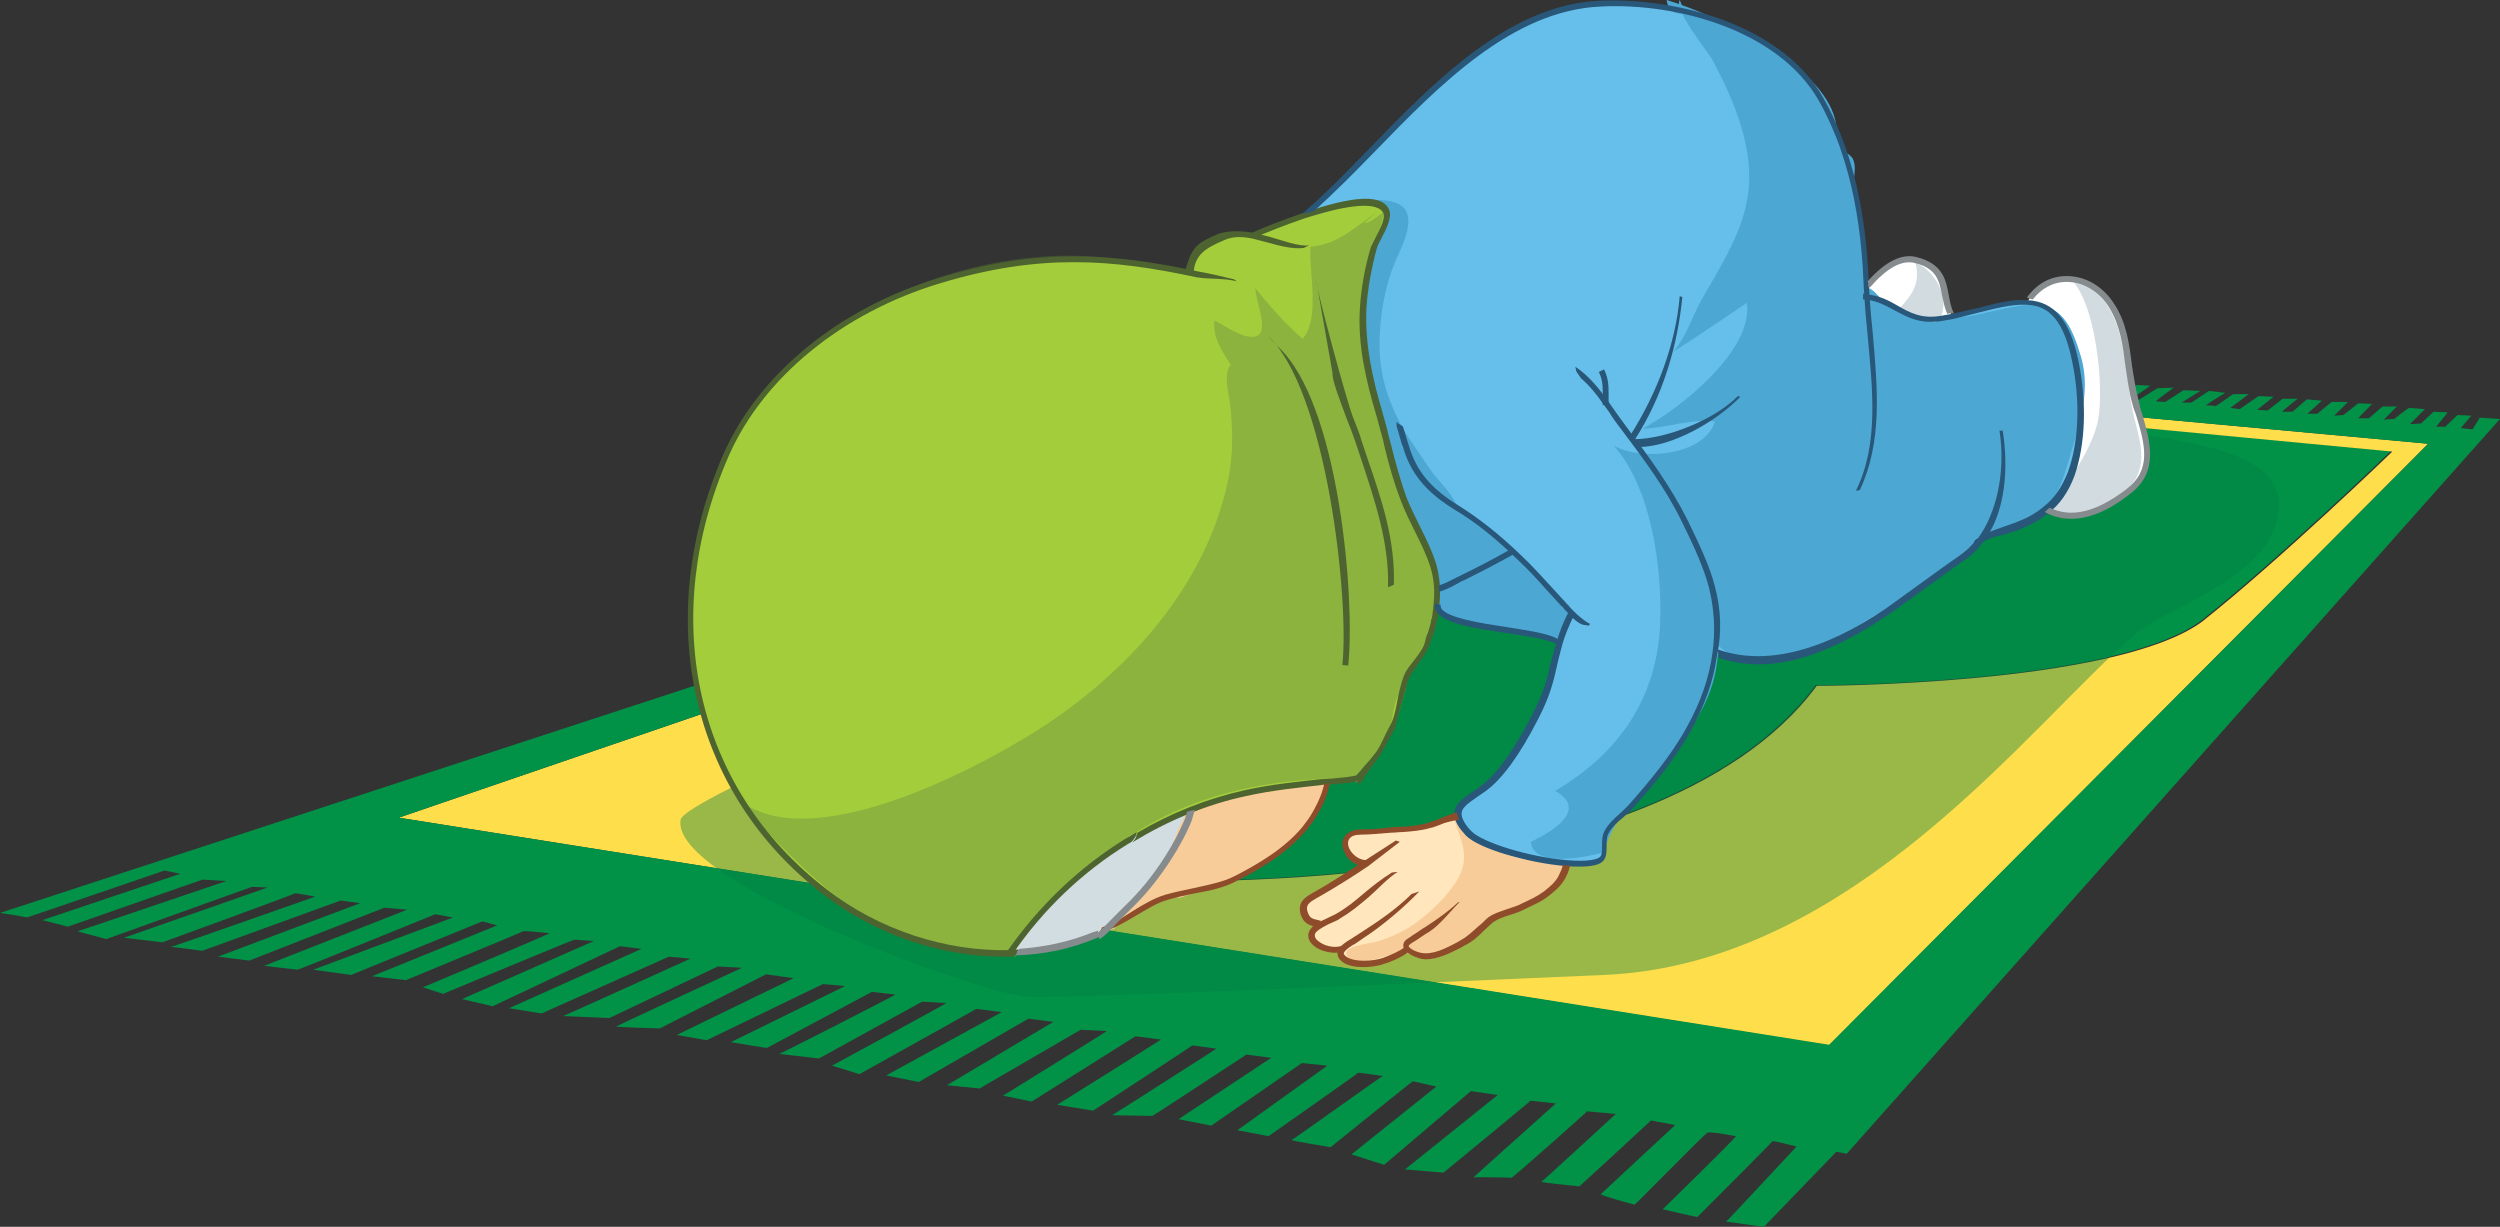 <?xml version="1.0" encoding="utf-8"?>
<!-- Generator: Adobe Illustrator 21.1.0, SVG Export Plug-In . SVG Version: 6.00 Build 0)  -->
<svg version="1.1" id="Layer_1" xmlns="http://www.w3.org/2000/svg" xmlns:xlink="http://www.w3.org/1999/xlink" x="0px" y="0px"
	 viewBox="0 0 383.1 188" style="enable-background:new 0 0 383.1 188;" xml:space="preserve">
<rect x="0" y="0" width="383.1" height="188" fill="#333333" stroke="none"/>
<style type="text/css">
	.st0{fill:#019147;}
	.st1{fill:#FFDE4C;}
	.st2{opacity:0.4;fill:#028142;}
	.st3{opacity:0.5;}
	.st4{fill:#A3CD3A;}
	.st5{fill:#8CB33E;}
	.st6{fill:#D2DDE1;}
	.st7{fill:#868B8D;}
	.st8{fill:none;}
	.st9{fill:#4E6430;}
	.st10{fill:#FFE6BD;}
	.st11{fill:#FFFFFF;}
	.st12{fill:#F7CC98;}
	.st13{fill:#4CA7D3;}
	.st14{fill:#66BFEB;}
	.st15{fill:#285779;}
	.st16{fill:#D2DCE0;}
	.st17{fill:#8E4C2B;}
	.st18{fill:#231F20;}
	.st19{fill:#868C8E;}
</style>
<g>
	<g>
		<g>
			<g id="XMLID_91_">
				<g>
					<path class="st0" d="M366.4,69.1c0,0-17.2,16.6-29.2,26.1c-13.5,9.8-59,9.8-59,9.8c-24.9,33.8-105.7,29.8-105.7,29.8
						c-16.3-6.7-18.1-13.2-11.1-20.6c8.9-8.6,42.7-18.1,42.7-18.1c-21.2-9.2-6.4-14.4-3.7-16c2.8-1.5,58.4-21.2,58.4-21.2
						L366.4,69.1z"/>
					<path class="st1" d="M61.1,125.3l197.8-67.7L372.1,68l-91.8,92.2L61.1,125.3z M200.6,80.2c-2.8,1.5-17.5,6.7,3.7,16
						c0,0-33.8,9.5-42.7,18.1c-7.1,7.4-5.2,13.8,11.1,20.6c0,0,80.8,4,105.7-29.8c0,0,45.5,0,59-9.8c12-9.5,29.2-26.1,29.2-26.1
						L258.9,59C258.9,59,203.3,78.6,200.6,80.2z"/>
					<path class="st0" d="M61.1,125.3l219.2,34.8L372.1,68L258.9,57.6L61.1,125.3z M52.2,138L31,145.7c0,0-4.5-0.6-4.8-0.6
						c0.8-0.2,22.1-7.7,22.1-7.7s-3.1-0.6-3.1-0.5c0,0.1-20.3,7.5-20.3,7.5l-5.9-0.7l22-7.7l-2.4-0.1l-22.3,8c0,0-4.6-1.2-4.4-1.2
						c0.1,0,22.8-7.7,22.8-7.7l-3.7-0.2L10.4,142l-3.9-1l21.1-7.1l-2.4-0.5c0,0-21,7.2-21.1,7.2C4,140.5,0,139.9,0,139.9L265.6,53
						l0.9,0.2l-3.9,2.1l1,0.1l4.3-1.8l1.8,0.1l-4,2l1.2,0.2l4-2l2,0.1c0,0-4.1,2-4,2.1c0.1,0.1,1.3,0.1,1.3,0.1l4.1-2l1.6,0.1
						l-3.1,2.2h1.4l3.5-2.1h1.7l-3.5,2.3c0,0,1.1,0,1.3,0c0.1,0,3.8-2,3.8-2l1.9,0.2l-3.7,2.1l1.4,0.1l3.6-1.9l2.3,0.1
						c0,0-3.9,2.2-3.8,2.2s1.3,0.1,1.3,0.1l3.8-2.2l2.5,0.2l-3.8,2.2h1.5l3.4-2c0,0,1.8,0.1,1.9,0.1c0,0-3,2.1-3,2.1l1.5,0l3-1.9
						c0,0,2.2,0,2.3,0c0.1,0-3.3,2-3.3,2l1.2,0.1l3.6-1.9l2,0.2c0,0-3.5,2-3.3,2s1.5,0,1.5,0l3.2-1.7l2,0.2l-2.9,1.9l1.1,0.1
						l3.3-1.8h2.3l-3.7,2l1.8,0l3.3-1.6l2,0l-2.9,1.9l1.6,0.1l3-1.7l2.1,0.1l-3,1.9l1.4,0l3-1.7l2.2,0.1c0,0-3.2,2-2.9,2
						c0.2,0,1.4,0,1.4,0l3-1.9l2,0.2l-2.9,1.8h1.8l2.3-1.5l2.6,0.1l-3.1,1.8l1.5,0l3.1-1.8l2.1,0.1c0,0-3.1,2.2-3,2.2
						c0.1,0,1.2,0,1.2,0l2.9-1.8l2.5-0.1c0,0-2.9,2.1-2.7,2.1s1.4,0.1,1.4,0.1l2.8-1.8l2.6,0.1l-2.9,1.8l1.5,0l2.7-1.8l2.5,0.3
						c0,0-3.1,1.9-2.9,1.9s1.5,0.1,1.5,0.1l2.6-1.8h2.4l-2.8,2.1l1.4,0.2l2.9-2l2.3,0.1l-2.5,2l1.6,0.1l2.3-1.8l2.3,0
						c0,0-2.5,2-2.4,2s1.6,0,1.6,0l2.2-1.9l2.3,0.2l-2.2,2l1.5,0l2.2-1.8h2.5l-2.1,2.1l1.4-0.1l2.3-1.8l2.1,0.1c0,0-2.2,2.2-2.1,2.2
						c0.1,0,1.6,0,1.6,0l2.1-1.8h2.2l-2,2l1.6-0.1c0,0,2.1-1.7,2.3-1.7c0.1,0,2.4,0.2,2.4,0.2l-2.3,2.3l1.7-0.1l1.9-1.8l2.2,0.1
						l-1.8,2.2l1.4,0l1.9-1.8l2.1,0.1l-1.6,1.9l1.8,0.2L380,64l3.1,0.2L283,176.8l-1.6-0.3L270.3,188c0,0-5.7-0.8-5.8-0.8
						c0.1,0,10.8-11.5,10.8-11.5s-3.8-1-3.7-0.8c0,0.1-11.5,11.6-11.5,11.6c-0.2,0-5.3-1.2-5.3-1.2s11.5-11.2,11.2-11.2
						c-0.3,0-3.9-0.8-4.4-0.5c-0.5,0.3-11,11-11.1,11s-5.2-1.4-5.2-1.6c0.1-0.1,11.4-10.6,11.4-10.6l-3.7-0.7c0,0-10.9,10.1-11,10.1
						c-0.1,0-5.9-0.6-5.8-0.7c0.1,0,11.4-10.4,11.4-10.4s-4.4-0.4-4.4-0.4c0.1,0-11.5,10.3-11.6,10.2c-0.1-0.1-5.8-0.1-5.8-0.1
						l12.6-11.3c0,0-4-0.5-3.9-0.4c0.1,0-13.3,11-13.3,11l-5.9-0.5l14.2-11.4l-4.1-0.6l-13.3,11.3l-5-1.6l13-10.4
						c0,0-3.5-0.8-3.6-0.8c-0.1,0-12.6,10.1-12.6,10.1s-6-1-6-1.1c0.2,0,13.8-9.8,14-9.8c0.1,0-3.9-0.6-3.8-0.5
						c0,0.1-13.7,9.7-13.7,9.7l-4.8-0.9l13.8-9.9l-3.9-0.4l-13.9,9.6l-5-1l14.2-9.4l-3.8-0.5c0,0-14.3,9.4-14.4,9.4
						c-0.1,0-6.2-0.1-6.2-0.1c0.1,0,16-10.2,16-10.2s-3.5-0.5-3.7-0.5c0.1,0-15.2,10-15.2,10l-5.5-0.9c0,0,16-10,15.9-10
						c-0.1,0-3.9-0.5-3.9-0.5l-15.9,10l-4.4-0.9c0,0,16-9.9,15.9-9.9c-0.1,0-4-0.2-4-0.2l-15.5,9l-5-0.5l16.3-9.7l-3.8-0.5
						l-16.8,9.7l-5-1l17.7-9.7c0,0-3.8-0.5-3.9-0.5c-0.1,0.1-17.9,10-17.9,10l-4.2-1.3c0,0,17.7-9.6,17.5-9.6s-3.7-0.2-3.7-0.2
						l-15.8,8.7l-6.1-0.7c0.2,0,18-9.1,17.8-9.1c-0.1,0-3.6-0.4-3.6-0.4l-16.1,8.6l-5.5-0.9l17.5-8.6l-3.4-0.3l-17.8,8.6l-4.6-0.8
						l17.9-8.7l-4.2-0.6l-16.3,8.3c0,0-6.7-0.2-6.7-0.3c0.1-0.1,19.3-9,19.3-9l-3.7-0.2L93.4,156c0,0-7.1-0.3-7.1-0.3
						c0.1,0,19.5-8.8,19.5-8.8l-3.3-0.3l-19.5,8.7l-5-0.8l20.3-9.1L95,145l-19.5,9.2l-4.7-1.1l20.2-8.9c0,0-2.9-0.2-3-0.2
						c-0.2,0-20.1,8.3-20.1,8.3l-3.1-1c0,0,19.5-8.2,19.4-8.3c-0.1,0-3.9-0.4-4-0.3s-18,7.5-18,7.5l-5.2-0.6l19.2-7.8l-2.3-0.6
						l-20.1,8.2l-5.8-0.8l21.4-8l-2.7-0.5c0,0-20.9,8.5-21.1,8.5c-0.2,0-5.1-0.6-5.1-0.6l21.9-8.6l-3.5-0.3l-20.7,8.1l-4.8-0.6
						l21.8-8.2L52.2,138z"/>
				</g>
				<g>
				</g>
			</g>
		</g>
		<path class="st2" d="M257.7,65.4c-7.5-0.3-16.7,2.7-24,4.4c-4,0.9-128.5,50.7-129.4,55.8c-1.8,9.6,47.3,27.2,53.7,27.2
			c9.7,0.1,78.4-3,87.8-3.4c38.5-1.6,65.8-39.1,81.4-52.2c5.5-4.6,22.5-9.2,22-20.3c-0.4-8.7-17.6-9.3-24.3-11
			c-11.1-2.9-22.5-3.3-34-2.8c-6.7,0.3-13.4,1.5-19.9,1.8c-5.1,0.2-10.3-0.6-15.1,0.9"/>
	</g>
	<g>
		<g class="st3">
			<g>
				<g id="XMLID_90_">
					<g>
						<path class="st4" d="M213.6,69.6c-0.3-0.5-0.2-1.1,0.1-1.4c-2.9-2.8-5.7-5.8-8.3-8.9c-0.5-0.6-1.1-1.2-1.6-1.8
							c-0.2,0.2-0.5,0.3-0.7,0.3c4,5.5,8,11,12.8,15.8C215.2,72.2,214.5,70.9,213.6,69.6z"/>
					</g>
				</g>
				<path class="st5" d="M213.6,69.6c-0.3-0.5-0.2-1.1,0.1-1.4c-2.9-2.8-5.7-5.8-8.3-8.9c-0.5-0.6-1.1-1.2-1.6-1.8
					c-0.2,0.2-0.5,0.3-0.7,0.3c4,5.5,8,11,12.8,15.8C215.2,72.2,214.5,70.9,213.6,69.6z"/>
				<path class="st6" d="M143.1,128.6c7.3-5.4,18.6-7.4,27.3-4.5c4.6,1.5,11,5.6,9.8,10.5c5.6-2.7,15.8-12.1,17.3-18.4
					c-5.3-0.9-17.2,0.7-24.1,1.8c-3.8,0.6-8.2,1.9-12.2,2.7c-3.3,0.7-7.6,3.3-10.3,3"/>
				<g>
					<g>
						<path class="st7" d="M196.4,116.4c-7,16.8-25.4,22.9-37,26.9c0.4,0.3,0.7,0.6,1,1c12.1-3.4,30.2-11,37.3-27.8L196.4,116.4z"/>
					</g>
					<g>
						<line class="st8" x1="136.2" y1="135.5" x2="136.3" y2="135.7"/>
					</g>
					<g>
						<path class="st9" d="M189,46.5c-2.3-1.1-4.8-2.3-7.6-3.7c-14.3-7-37.6-3.6-54.2,8c-14.3,10-21.3,24.2-19.7,40
							c3.3,32.3,20.5,42.3,27.7,45.1c0.3-0.3,0.6-0.5,1-0.7c-0.2-0.1-0.4-0.1-0.6-0.2c-7.1-2.7-23.9-12.5-27.1-44.2
							c-1.6-15.4,5.3-29.2,19.2-39c16.2-11.3,39.1-14.7,53.1-7.9c3.9,1.9,7.3,3.5,10.2,4.9C190.5,47.9,189.7,47.2,189,46.5z"/>
					</g>
					<g>
						<path class="st9" d="M208.9,75.4c-3.8-12-22-24.2-22.2-24.4l0.6-0.9c0.7,0.5,18.3,12.6,22.2,24.9L208.9,75.4z"/>
					</g>
				</g>
			</g>
		</g>
		<g id="XMLID_89_">
			<g>
				<path class="st10" d="M228.1,141.1c-1.4,1.2-2.4,2.5-4.1,3.4c-1.9,0.9-4.3,2.4-6.5,1.9c-0.5-0.1-1.5-0.5-1.9-0.9
					c-0.9,0.8-2.8,1.5-3.6,1.7c-1.6,0.5-4.6,0.8-6-0.3c-0.6-0.4-0.6-0.9-0.5-1.2c-1.8,0.4-4.7-0.7-4.5-2.4c0.1-0.6,0.6-1.1,1.4-1.5
					l-0.3-0.2c-1.1-0.3-1.9-0.3-2.3-1.6c-0.5-1.6,0.6-2.1,1.8-2.8c2.6-1.5,5.2-3.1,7.7-4.8c-2.2,0-3.8-2.6-2.8-4
					c0.4-0.5,1.1-0.8,2.2-0.8c2.1,0,4.2-0.3,6.4-0.4c1.3-0.1,2.6-0.2,4-0.6c1.2-0.3,2.4-1,3.6-1.3l1-0.4c0.1,0.7,0.6,1.6,1.6,2.7
					c1.9,2,9.4,4.1,14.8,4.6c0.1,0.7-0.5,1.9-0.8,2.4c-0.6,1.1-1.4,1.7-2.4,2.5c-1.2,0.9-2.5,1.5-3.9,2.1
					C231.4,139.8,229.3,140,228.1,141.1z"/>
				<path class="st11" d="M297.5,48.6c-5.5,0.9-6.9-2.8-11.5-3.3c0-0.4,0-0.8-0.1-1.2c0-0.1,0-0.2,0-0.3l0.3,0
					c1.8-2.1,4.6-4.6,7.4-3.9c5.5,1.4,3.7,5.7,5.5,8.4l0,0.1C298.6,48.5,298.1,48.6,297.5,48.6z"/>
				<path class="st11" d="M327.3,61.8c1.5,5.1,3.6,10-1.2,13.6c-3.8,2.9-8.3,5-12.5,2.7c1.6-1.2,3-3,3.9-5.6
					c1.9-5.4,1.8-11.8,0.6-17.4c-1.4-6.7-4-8.8-7.4-8.9c3.3-5.2,9.9-4.3,13,0.6C326.4,51.4,325.8,56.8,327.3,61.8z"/>
				<path class="st6" d="M172.6,140.9c-0.1,0.1-4.8,2.3-4.9,2.4l0,0.1c-4.3,1.8-8.7,2.6-13.1,2.7c4.9-7.1,14.2-16.1,27.4-22.3
					C182.7,126.3,176.2,137,172.6,140.9z"/>
				<path class="st12" d="M202.5,119.8c-4,0.4-7.8,0.8-11.7,1.7c-3,0.7-6,1.6-8.9,2.8c-0.4,0.9-0.8,1.8-1.3,2.6
					c-1.9,5.9-6.6,12.1-11.6,15.9c0.6-0.1,1.2-0.3,1.8-0.5c0-0.4,0.1-0.8,0.6-1.1c1.8-0.9,3.5-1.9,5.4-2.8c0,0,0,0,0,0
					c1.2-0.8,2.2-1,3.6-0.9c0.1,0,0.2,0.1,0.3,0.1c3.6-1.2,7.3-2.2,10.7-4.1c2.7-1.4,5.2-3.1,7.4-5c2-2.7,3.8-5.6,5.1-8.8
					C203.5,119.7,202.9,119.7,202.5,119.8z"/>
				<path class="st13" d="M215.5,68.4c1.2,4.5,4.2,7.2,7.7,9.3c3.5,2.2,6.7,4.8,9.7,7.7c2.3,2.3,4.5,4.7,6.7,7.1
					c0.3,0.3,0.7,0.9,1.3,1.4c-0.9,1.8-1.4,3.2-1.8,4.5l-0.2,0c-2.6-2.2-19.4-2.1-18.5-5.9h-0.1c0.2-1.9,0.1-3.8-0.5-5.7
					c-1.1-3.5-3.2-6.6-4.5-10.1c-1.3-3.4-2.1-7-3.1-10.6l2.5-0.6C214.8,66.5,215.3,67.8,215.5,68.4z"/>
				<path class="st14" d="M199.6,33.3c13-11,26.8-31.8,45.5-32.7c11.7-0.6,27.6,3.6,33.8,14.6c5,8.8,6.5,18.8,7,28.6
					c0,0.1,0,0.2,0,0.3c0,0.4,0,0.8,0.1,1.2c4.6,0.5,6.1,4.2,11.5,3.3c0.6-0.1,1.1-0.2,1.7-0.3c4.4-0.9,8.3-2.3,11.4-2.1
					c3.4,0.2,6,2.2,7.4,8.9c1.2,5.5,1.3,12-0.6,17.4c-0.9,2.6-2.3,4.4-3.9,5.6c-3.6,2.9-8.2,3.2-10.1,4.7c0,0-0.1,0.1-0.1,0.1
					c-0.8,1-1.7,1.9-2.8,2.7c-3.7,2.5-7.2,5.3-11,7.9c-7.4,5.1-17,10-25.9,6.8l-0.7-0.1c-0.6,3.9-1.9,7.7-4,11.3
					c-2.4,4.3-5.6,8.2-8.8,11.9c-1.2,1.3-2.9,2.3-3.7,4c-0.6,1.2-0.1,3.3-0.8,4.1c-0.6,0.8-2.9,0.9-5.6,0.6
					c-5.4-0.5-12.9-2.6-14.8-4.6c-1-1.1-1.5-2-1.6-2.7c-0.3-1.9,2-2.8,3.9-4.2c3.2-2.4,6.1-7.5,8-11.1c2.5-5,2.5-7.4,3.7-11.1
					c0.4-1.3,0.9-2.7,1.8-4.5c-0.5-0.6-1-1.1-1.3-1.4c-2.2-2.4-4.4-4.8-6.7-7.1c-3-2.9-6.1-5.5-9.7-7.7c-3.5-2.2-6.4-4.9-7.7-9.3
					c-0.2-0.6-0.6-2-0.9-2.9l-2.5,0.6c-0.3-1-0.5-1.9-0.8-2.9c-1.5-5.2-2.8-10.6-2.4-16.1c0.2-3,0.8-6.3,1.6-9.2
					c0.4-1.3,2.4-4.1,1.9-5.5C211.4,29.9,205.2,31.3,199.6,33.3L199.6,33.3z"/>
				<path class="st4" d="M219.7,86.9c-1.1-3.5-3.2-6.6-4.5-10.1c-1.3-3.4-2.1-7-3.1-10.6c-0.3-1-0.5-1.9-0.8-2.9
					c-1.5-5.2-2.8-10.6-2.4-16.1c0.2-3,0.8-6.3,1.6-9.2c0.4-1.3,2.4-4.1,1.9-5.5c-1.1-2.6-7.2-1.2-12.8,0.7c-2.9,1-5.7,2.1-7.5,2.9
					c-1.6-0.3-3.3-0.4-4.8,0.2c-3,1.3-4.5,2.2-4.6,5.5c-13.6-2.9-23.9-3.3-38.7,1.1c-13.5,4.1-26.8,13.3-32.7,26.7
					c-10.4,23.8-6,50.9,15.2,67.1c7.3,5.6,17.6,9.7,28.2,9.4c4.9-7.1,11.1-12.9,18-17.2c5.7-3.6,11.8-6.1,18.1-7.5
					c3.9-0.9,7.7-1.3,11.7-1.7c1.3-0.1,3.6-0.2,5.1-0.5c0.1,0.2,0.1,0.4,0.1,0.7c0.2-0.1,0.3-0.2,0.5-0.2c0-0.3,0.1-0.5,0.3-0.7
					c1.4-1.8,2.6-3.7,4.1-5.5c0.4-0.8,0.8-1.6,1.1-2.4c0-0.1,0-0.1,0-0.2c0.8-1.7,1.1-3.5,1.7-5.3c-0.2-0.3-0.3-0.6-0.2-1
					c0.5-1.7,1.5-2.9,2.7-4.2l1.8-4.6c0,0,0,0,0,0l0,0c0.2-1.1,0.3-2.2,0.4-3.3C220.4,90.7,220.3,88.8,219.7,86.9z"/>
				<path class="st13" d="M201.3,32.3c3-0.6,14.1-4,14.5,1.2c0.2,2.5-1.7,5.6-2.5,7.9c-1,2.8-1.6,5.9-1.8,8.9
					c-0.4,4.9,0.4,8.8,2.2,12.8c1.6,3.5,2.9,5,5.3,8.6c1.3,2,3.5,3.7,4.3,6c-2,1.2-7.8-7.1-9.3-8.7c-2.7-3-4.3-6.2-5.2-10.1
					c-1.2-4.8-0.9-9.7-0.2-14.6c0.4-2.5,4.4-9.7,3.3-11.9c-1.6-3.4-9.9,1.1-12.2,0.8c0.4-1.2,1.6-1.1,2.8-1.4"/>
			</g>
		</g>
		<g>
			<g>
				<path class="st15" d="M250.5,67.4l-0.8-0.5c4.3-6.7,7.1-14.3,7.7-21.5l0.4,0.1C257.1,52.8,254.9,60.6,250.5,67.4z"/>
			</g>
		</g>
		<path class="st13" d="M257.4,0c-0.9,1.6,4.2,7.7,5.2,9.5c3.2,6.1,6.4,13.7,5.2,20.7c-0.9,5.8-4.4,11-7.2,16
			c-1.3,2.4-2.3,5.6-4.2,7.7c3.4-2.1,7.7-5.1,11.3-7.5c1,7.4-10.4,16.3-16,19.3c3.7-0.1,7.5-1.6,11.1-1.1
			c-1.6,5.2-11.2,6.1-15.5,3.7c5.8,6.5,7.4,18.8,7.1,27.1c-0.4,11.6-6.4,20.1-16.1,25.8c5.1,2.8-0.3,6.2-3.7,7.8
			c0.3,4.1,8.8,2.3,11.2,1.6c1.4-5.8,6.5-10,10.2-14.7c4.1-5.3,7.3-10.2,7.3-17c3.4,3.4,8.5,1.8,12.6,0.9c4.9-1,8.4-3.8,12.7-6.3
			c4.3-2.4,9-4.8,12.2-8.6c4.1-4.8,7.4-3.1,10.9-5.4c4-2.6,4.8-7.5,6.1-11.6c1.3-4.2,2.4-8.7,1.1-13.2c-1.4-4.7-3-8.7-8.9-7.9
			c-4.9,0.6-8.4,2.4-13.6,1.8c-1.9-0.2-3.9-0.5-5.7-1c-2.4-0.7-2.5-2.6-4.4-3.5c-0.2-4.3-0.8-9.1-2.1-13.5c-0.7-2.2,0.5-4.3-0.2-6.1
			c-0.4-1-1.6-1.1-2.1-2c-0.7-1.3-0.3-2.4-0.6-3.8c-1.5-7.4-12.8-13.2-19.1-16.1c-2.2-1-4.5-1.9-6.8-2.6c0.1,1.4,1.4,2.6,2.8,1.9"/>
		<path class="st5" d="M210.9,32.6c-3.3,2.2-5.9,4.9-10.1,5.2c-0.2,3.8,1.5,11.3-1.2,14.1c-2.5-2.1-5.2-5.2-7.2-7.7
			c-0.1,1.6,1.9,5.9,0.5,7.1c-1.6,1.3-5.5-1.6-6.8-2.2c-0.3,2.7,1.2,4.7,2.5,6.8c-1.3,1.5-0.1,5.1,0,6.9c0.4,4.3,0.3,8.3-0.8,12.5
			c-3.9,15.7-15.9,28.5-29.3,36.9c-9.4,5.9-34.2,18.9-45.1,10.5c3,3.9,14.4,15.9,21.3,18.9c2.2,0.9,11,3.6,13.3,4
			c2,0.4,6.2,0.1,7.6,1c-0.4-3.9,5.5-8.4,8.1-11c3.8-4,8.5-7.1,13.4-9.8c9.3-5,19.6-6.5,30-6.6c0.9,0,0.6-0.4,1.4-0.1
			c0.5-2.4,2.7-3.8,3.9-6c1.2-2.2,0.8-4.4,1.9-6.6c1.1-2.2,2.6-4.7,3.5-6.9c0.8-1.8,1.9-3.8,2.4-5.7c1-4.1-0.8-9-2.7-12.4
			c-2.6-4.6-3.7-10.3-5.4-15.4c-1.1-3.1-1.4-5.5-2.3-8.8c-0.8-2.9-1.2-5.3-1.1-8.4c0.2-6,2.3-11.1,3.4-16.4
			c-1.1,0.6-1.9,1.6-3.1,1.7"/>
		<path class="st12" d="M228.2,129.2C228.2,129.1,228.2,129.1,228.2,129.2c-0.9-0.2-1.7-0.6-2.1-1.3c-0.8-0.2-1.7-0.6-2.4-1.6
			c-0.2-0.2-0.2-0.4-0.3-0.5l-0.6-0.3c1.2,3.6,2.6,6,0.4,9.5c-1.5,2.4-3.6,4.4-5.8,6.1c-1.8,1.4-3.9,2.4-6.1,3.1
			c-1.1,0.4-5.7,0.7-4.9,2.2c1.1,2.1,5.3,0.2,6.7-0.1c1.5-0.3,1.4-0.4,2.8-0.2c1.1,0.1,2,1,3.5,0.8c4.5-0.6,8.2-6,12.1-7.5
			c4.4-1.7,6.9-2.3,8-7.2C235.1,131.8,231.4,132.2,228.2,129.2z"/>
		<path class="st16" d="M326.7,62.4c-1.3-6.7-0.9-17.4-8.9-19.1l-0.6-0.6c3.9,3.3,5.3,16.6,4.3,21.7c-1,5.1-5.7,10.7-7.4,13.8
			c0,0,1,0.3,1.1,0.3c0.5,0.2,1,0.4,1.5,0.6c0.2,0.1,0.3,0.1,0.4,0.2c3.4-0.5,7.7-2.8,9.4-4.8C329.6,70.8,327.5,66.6,326.7,62.4z"/>
		<path class="st16" d="M293.5,40.2c0.8,3-0.3,4.8-2.3,6.9c2.8,1.1,6.2,4.6,6.6-0.2C298,44.2,295.9,41.2,293.5,40.2"/>
		<g>
			<g>
				<path class="st7" d="M167.9,143.8c0.1,0,0.3-0.1,0.4-0.2l0.2-0.1l-0.3-0.9l-0.2,0.1c-0.1,0-0.2,0.1-0.4,0.1
					c-3.6,1.5-7.4,2.3-11.4,2.6c-0.2,0.3-0.4,0.6-0.6,1C159.9,146.3,164.1,145.4,167.9,143.8z"/>
				<path class="st9" d="M144.1,43.4c15.2-4.6,26.3-3.7,39.3-0.9c1.7,0.3,4.1,0.1,6.1,0.6l-0.4-0.3c-2-0.5-3.8-0.9-5.5-1.2
					c-13.1-2.8-24.4-3.7-39.7,1c-15.3,4.6-27.6,14.7-33,26.9c-11.1,25.4-5.1,52,15.3,67.6c7.9,6.1,17.9,9.5,27.5,9.5
					c0.3,0,0.7,0,1,0c0.3,0,0.6,0,0.8-0.1c0.2-0.3,0.4-0.6,0.6-1c-0.5,0-1,0.1-1.5,0.1c-9.7,0.2-19.9-3.1-27.9-9.3
					c-20.1-15.4-26-41.5-15-66.5C117,57.8,129.1,47.9,144.1,43.4z"/>
			</g>
			<g>
				<path class="st9" d="M172.5,128.5c-7.1,4.4-13.2,10.2-18.1,17.2c-0.1,0.1-0.1,0.1-0.2,0.2l0.8,0.4l-0.3-0.3l0.4,0.3
					c4.8-7,10.8-12.7,17.8-17c0.2-0.1,0.4-0.2,0.5-0.3c0.4-0.4,0.7-0.9,0.8-1.5C173.7,127.8,173.1,128.2,172.5,128.5z"/>
				<path class="st9" d="M208.5,118.6c-0.2,0.1-0.6,0.2-1,0.3c-1,0.2-2.3,0.3-3.4,0.4c-0.6,0-1.2,0.1-1.7,0.1
					c-3.6,0.4-7.7,0.8-11.7,1.7c-5.8,1.3-11.3,3.5-16.4,6.5c-0.1,0.6-0.4,1.1-0.8,1.5c5.4-3.3,11.3-5.8,17.4-7.1
					c4-0.9,8.1-1.3,11.6-1.7c0.4-0.1,1-0.1,1.6-0.1c1.2-0.1,2.5-0.2,3.6-0.4c0.5-0.1,0.9-0.2,1.3-0.4L208.5,118.6z"/>
			</g>
			<g>
				<path class="st17" d="M203,120.1c-0.1,0-0.1,0-0.1,0c0,0,0,0,0,0.1c-0.3,1.5-1.2,3.5-2.4,5.3c-0.3,0.4-0.6,0.8-0.9,1.2
					c-2.8,3.4-7,5.8-10.3,7.5c-1.9,1-4.2,1.4-6.4,1.9c-1.4,0.3-2.9,0.6-4.3,1c-1.7,0.5-3.4,1.5-5,2.5c-1.5,0.9-2.1,1.5-3.6,2
					c0,0.1-1.1,0.5-1.1,0.5c-0.1,0.1-0.1,0.3-0.2,0.4c0,0,0,0.1-0.1,0.1c0,0,0,0,0,0.1c-0.1,0.1-0.2,0.2-0.2,0.3
					c1.9-0.5,3.9-1.6,5.7-2.7c1.7-1,3.3-2,4.8-2.4c1.3-0.4,2.8-0.7,4.2-1c2.3-0.4,4.6-0.9,6.6-2c3.4-1.7,7.6-4.2,10.6-7.8
					c0.3-0.4,0.6-0.8,0.9-1.2c0.6-0.9,2.1-3.2,2.5-5.6c0-0.1,0-0.2,0-0.3C203.5,120.1,203.2,120.1,203,120.1z"/>
			</g>
			<g>
				<path class="st9" d="M212,32.7c0.3,0.7-0.5,2.4-1.1,3.5c-0.3,0.6-0.6,1.2-0.8,1.6c-0.9,2.9-1.5,6.2-1.7,9.3
					c-0.4,5.8,1,11.4,2.4,16.2c0.3,0.9,0.5,1.9,0.8,2.9c0.2,0.7,0.4,1.4,0.5,2c0.7,2.9,1.5,5.8,2.6,8.6c0.6,1.6,1.4,3.2,2.1,4.6
					c0.9,1.8,1.8,3.6,2.4,5.5c0.5,1.7,0.7,3.4,0.5,5.5c-0.1,1.3-0.3,2.5-0.5,3.8c0.1-0.3,0.2-0.5,0.4-0.8c0.2-0.3,0.5-0.4,0.7-0.5
					c0.1-0.8,0.2-1.6,0.3-2.5c0.2-2.2,0-4.1-0.5-5.9c-0.6-2-1.5-3.8-2.4-5.6c-0.7-1.5-1.5-3-2.1-4.5c-1-2.7-1.8-5.7-2.5-8.5
					c-0.2-0.7-0.4-1.4-0.5-2c-0.3-1-0.5-1.9-0.8-2.9c-1.4-4.7-2.7-10.3-2.4-15.9c0.2-3,0.8-6.2,1.6-9.1c0.1-0.4,0.4-0.9,0.7-1.5
					c0.8-1.5,1.6-3.2,1.2-4.3c-1-2.5-5.4-2.3-13.4,0.5c-2.9,1-5.7,2.1-7.5,2.9l0,0l-0.1,0l0.2,0.4v0.5l0.2-0.1
					c1.8-0.8,4.6-1.9,7.5-2.9C206.9,31.2,211.2,30.9,212,32.7z"/>
			</g>
			<g>
				<path class="st9" d="M182.9,42.2l-0.7-0.1l-0.7-0.2c1.1-4,1.7-4.5,4.8-5.9c1.7-0.8,4.4-0.6,5.9-0.3c0.8,0.2,1.6,0.4,2.4,0.6
					c1.8,0.5,4.4,1.5,6,1.3l-0.8,0.4c-1.7,0.2-3.6-0.3-5.4-0.8c-0.8-0.2-1.5-0.4-2.3-0.6c-1.4-0.3-3-0.5-4.5,0.2
					c-2.8,1.2-4.6,2.2-4.7,5.2L182.9,42.2z"/>
			</g>
			<g>
				<path class="st9" d="M206.6,102l-0.9-0.1c1.1-9.9-2.4-42.3-11.5-50.5l1.6,1.7C205.2,61.6,207.7,91.9,206.6,102z"/>
			</g>
			<g>
				<path class="st9" d="M213.6,89.6l-0.9,0.4c0.2-6.8-2-13.2-4.1-19.6c-0.3-0.9-0.6-1.8-0.9-2.7c-0.3-0.8-0.7-2-1.2-3.2
					c-1.4-3.7-2.4-6.4-2.3-7.3L201.7,43c-0.1,0.8,4.7,18.7,5.7,21.1c0.5,1.3,1,2.5,1.2,3.3c0.3,0.9,0.6,1.8,0.9,2.7
					C211.7,76.5,213.8,82.6,213.6,89.6z"/>
			</g>
			<g>
				<path class="st15" d="M287,51.3c-0.2-2-0.4-4-0.5-6l-0.1-1.2c0-0.1,0-0.3,0-0.3c-0.3-7.6-1.4-18.9-7-28.8
					c-6.2-11-22.1-15.4-34.2-14.9c-13.9,0.6-25.3,12.3-35.3,22.6c-3.6,3.7-7,7.2-10.4,10.1c0.6-0.1,1.2-0.3,1.8-0.4
					c3-2.7,6.1-5.8,9.3-9.1c9.9-10.2,21.1-21.7,34.7-22.3c11.8-0.6,27.3,3.7,33.4,14.4c5.5,9.7,6.6,20.9,6.9,28.5c0,0,0,0.1,0,0.2
					l0.1,1.3c0.1,2,0.3,4,0.5,6c0.7,7.9,1.8,16.6-1.8,23.8l0.6-0.1C288.5,67.7,287.7,59.4,287,51.3z"/>
			</g>
			<g>
				<path class="st18" d="M303.3,83.6l-0.8-0.5c0.1-0.2,0.3-0.4,0.4-0.5l0.6,0.7C303.5,83.4,303.4,83.5,303.3,83.6z"/>
			</g>
			<g>
				<g>
					<path class="st15" d="M303.7,83.2l-0.6-0.7c0.9-0.7,2.2-1.2,3.7-1.7c2-0.7,4.3-1.4,6.3-3.1c1.7-1.3,2.9-3.1,3.8-5.4
						c1.7-4.7,1.9-11,0.6-17.1c-1.5-7.3-4.4-8.4-7-8.5c-2.1-0.1-4.5,0.5-7.3,1.2c-1.3,0.3-2.6,0.7-4,1c-0.6,0.1-1.1,0.2-1.7,0.3
						c-3.3,0.5-5.2-0.6-7.1-1.6c-1.3-0.7-2.7-1.5-4.5-1.7c-0.2,0-0.3,0-0.4,0v-0.9c0.2,0,0.3,0,0.5,0.1c2.1,0.2,3.5,1,4.9,1.8
						c1.8,1,3.5,2,6.5,1.5c0.6-0.1,1.1-0.2,1.7-0.3c1.4-0.3,2.7-0.6,4-0.9c2.7-0.7,5.3-1.4,7.6-1.2c4.1,0.2,6.5,3.1,7.8,9.3
						c1.3,6.3,1.1,12.7-0.6,17.6c-0.9,2.4-2.2,4.4-4.1,5.8c-2.1,1.7-4.6,2.6-6.6,3.2C305.7,82.2,304.4,82.6,303.7,83.2z"/>
				</g>
			</g>
			<g>
				<g>
					<path class="st15" d="M269.5,101.8c-2.1,0-4.1-0.3-6.1-1l-0.2-1.3c6.9,2.5,15.8,0.6,26-6.4c1.8-1.3,3.6-2.6,5.4-3.9
						c1.8-1.3,3.7-2.7,5.6-4c1-0.7,1.9-1.5,2.7-2.6l0.2-0.1c2.8-3.8,4.3-10.1,3.3-16.5l0.5,0c0.5,3.2,1.3,11.4-3,17.1
						c-0.1,0.1-0.1,0.1-0.2,0.2c-0.8,1.1-1.8,2-2.9,2.7c-1.9,1.3-3.7,2.7-5.6,4c-1.7,1.3-3.6,2.6-5.4,3.9
						C282.1,99.2,275.4,101.8,269.5,101.8z"/>
				</g>
			</g>
			<g>
				<path class="st15" d="M238.6,98.8c-1-0.8-4.4-1.3-7.8-1.8c-4.8-0.7-9.4-1.4-10.6-3.2c-0.3-0.4-0.4-0.9-0.3-1.3l0.9,0.2
					c-0.1,0.2,0,0.4,0.1,0.6c1,1.4,6,2.2,10,2.8c3.8,0.6,7.1,1.1,8.2,2.1L238.6,98.8z"/>
			</g>
			<g>
				<path class="st15" d="M243,95.8c-0.9,0-1.8-0.9-2.5-1.6c-0.3-0.4-0.7-0.7-0.9-1c-0.1-0.2-0.3-0.3-0.4-0.4
					c-0.7-0.8-1.5-1.6-2.2-2.4c-1.4-1.6-2.9-3.2-4.5-4.7c-3.3-3.2-6.4-5.7-9.6-7.6c-2.9-1.8-6.5-4.5-7.9-9.6l-0.2-0.5
					c-0.2-0.7-0.5-1.7-0.7-2.4c-0.1-0.3-0.1-0.7-0.1-0.9l0.1,0c0,0.2,0.8,0.5,0.9,0.7c0.2,0.7,0.5,1.6,0.7,2.3l0.2,0.6
					c1.1,3.8,3.3,6.5,7.5,9.1c3.2,2,6.4,4.5,9.8,7.8c1.6,1.5,3.1,3.2,4.5,4.7c0.7,0.8,1.5,1.6,2.2,2.4c0.1,0.1,0.2,0.3,0.4,0.4
					c0.2,0.3,0.5,0.6,0.9,1c1.2,1.2,2.3,1.9,2.5,1.9l-0.3,0.3C243.2,95.8,243.1,95.8,243,95.8z"/>
			</g>
			<g>
				<path class="st15" d="M262.8,89.9c-0.8-3.2-2.6-6.9-4.2-10.2c-2.6-5.2-6-9.8-9.3-14.2c-0.5-0.7-1-1.4-1.6-2.2
					c-0.5-0.7-0.9-1.3-1.4-2c-1.3-1.8-2.9-3.8-4.9-5.1c0.1,0.3,0.1,0.6,0.2,0.8l0.7,1c1.3,1.1,2.4,2.5,3.3,3.8c0.5,0.7,1,1.3,1.4,2
					c0.5,0.8,1.1,1.5,1.6,2.2c3.3,4.4,6.7,8.9,9.2,14.1c1.6,3.2,3.3,6.9,4.1,10c0.8,3.3,1,6.7,0.5,10.1c-0.5,3.7-1.8,7.4-3.9,11.2
					c-2.4,4.4-5.8,8.4-8.8,11.8c-0.4,0.5-0.9,0.9-1.4,1.4c-0.9,0.8-1.8,1.6-2.4,2.7c-0.4,0.7-0.4,1.5-0.4,2.3c0,0.7,0,1.4-0.3,1.7
					c-0.4,0.4-1.9,0.8-5.2,0.5c-5.8-0.5-12.8-2.7-14.5-4.4c-0.9-0.9-1.4-1.8-1.5-2.4c-0.2-1.1,0.8-1.8,2.4-2.9
					c0.4-0.3,0.9-0.6,1.3-0.9c2.6-1.9,5.3-5.7,8.1-11.2c1.8-3.5,2.3-5.8,2.8-8c0.2-1,0.5-2,0.8-3.2c0.4-1.4,1-2.9,1.8-4.5
					c0.1-0.1,0.1-0.3,0.2-0.4c0.1-0.1-0.3,0.5-0.2,0.4l-0.8-1c-0.1,0.1,0.2,0,0.1,0.1c-0.1,0.2-0.2,0.3-0.2,0.5
					c-0.8,1.6-1.4,3.1-1.8,4.6c-0.4,1.2-0.6,2.2-0.9,3.2c-0.5,2.3-1,4.4-2.8,7.8c-2.7,5.3-5.4,9.1-7.8,10.9
					c-0.4,0.3-0.8,0.6-1.3,0.9c-1.6,1.1-3.1,2.1-2.8,3.8c0.1,0.9,0.7,1.8,1.7,2.9c2,2.1,9.6,4.2,15.1,4.7c0.9,0.1,1.7,0.1,2.4,0.1
					c1.9,0,3.1-0.3,3.6-0.9c0.5-0.6,0.5-1.4,0.5-2.3c0-0.7,0-1.4,0.3-1.9c0.5-0.9,1.3-1.7,2.2-2.4c0.5-0.5,1.1-0.9,1.5-1.4
					c3-3.4,6.4-7.4,8.9-11.9c2.1-3.8,3.5-7.7,4-11.5C263.9,96.8,263.7,93.3,262.8,89.9z"/>
			</g>
			<g>
				<path class="st19" d="M328.2,63.2c-0.2-0.5-0.3-1-0.4-1.5c-0.5-1.9-0.8-3.8-1.1-5.7c-0.4-3.2-0.8-6.5-2.7-9.4
					c-1.7-2.7-4.4-4.3-7.3-4.3h0c-2.5,0-4.6,1.2-6.1,3.3c0.3,0.1,0.6,0.2,0.9,0.3c1.3-1.7,3.1-2.7,5.2-2.7h0c2.5,0,5,1.5,6.5,3.9
					c1.7,2.8,2.1,5.8,2.5,9c0.3,1.9,0.5,3.9,1.1,5.9c0.1,0.5,0.3,1,0.5,1.5c1.4,4.6,2.5,8.5-1.5,11.5c-4.6,3.5-8.4,4.4-11.7,2.8
					c-0.2,0.2-0.4,0.3-0.6,0.5c-0.1,0.1-0.1,0.1-0.1,0.2c1.3,0.7,2.6,1,4,1c2.7,0,5.7-1.2,9-3.8C330.9,72.3,329.5,67.7,328.2,63.2z"
					/>
			</g>
			<g>
				<path class="st19" d="M298.6,45.1c-0.4-2.2-0.9-4.7-4.9-5.7c-2.3-0.6-4.8,0.7-7.5,3.7c0.1,0.3,0.1,0.5,0.1,0.8l0.2,0.2
					c2.6-3,4.9-4.3,6.9-3.8c3.4,0.8,3.8,2.8,4.2,5c0.2,0.9,0.4,1.9,0.8,2.8c0.3-0.1,0.7-0.1,1-0.1C299,47.2,298.8,46.2,298.6,45.1z"
					/>
			</g>
			<g>
				<path class="st17" d="M209.4,132.8c-0.1,0-0.1,0-0.2,0c-1.5,0-2.7-1.1-3.2-2.2c-0.4-0.9-0.4-1.9,0.1-2.5c0.3-0.4,1.1-1,2.5-1
					c1.5,0,3-0.1,4.5-0.3c0.6-0.1,1.2-0.1,1.8-0.1c1.3-0.1,2.6-0.2,3.9-0.6c0.6-0.2,1.1-0.4,1.7-0.6c0.6-0.3,2-0.8,2.7-1l0.4,1.1
					c-0.6,0.1-2.1,0.4-2.7,0.7c-0.6,0.2-1.2,0.5-1.8,0.6c-1.4,0.4-2.8,0.5-4.1,0.6c-0.6,0-1.2,0.1-1.8,0.1c-1.5,0.1-3.1,0.3-4.6,0.3
					c-0.9,0-1.5,0.2-1.8,0.6c-0.3,0.4-0.3,1,0,1.6c0.4,0.8,1.3,1.6,2.4,1.7c0.3,0,0.5,0,0.8-0.1l-0.4,0.6
					C209.4,132.5,209.7,132.8,209.4,132.8z"/>
			</g>
			<g>
				<path class="st17" d="M202,142.1l-0.4-0.1c-0.9-0.2-1.8-0.4-2.3-1.9c-0.5-1.9,0.7-2.6,1.9-3.3l0.2-0.1c2.8-1.6,5.4-3.3,7.7-4.8
					l4.8-3.1l0.6,0.2l-4.8,3.7c-2.2,1.5-4.9,3.2-7.7,4.8l-0.2,0.1c-1.2,0.7-1.8,1.1-1.4,2.2c0.3,0.9,0.7,1,1.6,1.2l0.4,0.1
					L202,142.1z"/>
			</g>
			<g>
				<path class="st17" d="M213.3,133.7c-1.6,1-3,2.1-4.3,3.2c-1.3,1.1-2.6,2.2-4.2,3.1c-0.3,0.2-0.6,0.3-1,0.5
					c-0.4,0.2-1,0.5-1.7,0.8c-1,0.6-1.5,1.2-1.6,1.8c-0.1,0.7,0.2,1.3,0.8,1.8c0.8,0.7,2.1,1.1,3.3,1.1c0.3,0,0.6,0,0.9-0.1
					c0.2-0.5,0.5-0.8,0.9-1.2l-0.2-0.2c-0.2,0.3-0.5,0.4-0.8,0.5c-1.1,0.3-2.6-0.1-3.4-0.8c-0.3-0.2-0.6-0.6-0.5-1
					c0-0.3,0.5-0.7,1.2-1.1c0.5-0.3,1.1-0.6,1.6-0.8c0.5-0.2,0.9-0.4,1.1-0.6c1.6-0.9,3-2.1,4.3-3.2c1.3-1.1,3-3,4.5-3.9
					L213.3,133.7z"/>
			</g>
			<g>
				<path class="st17" d="M215.5,145c0-0.1,0-0.1,0-0.2c-0.1,0.1-0.1,0.1-0.2,0.3c-0.8,0.7-2.6,1.4-3.4,1.7
					c-1.5,0.5-4.3,0.7-5.6-0.2c-0.5-0.4-0.4-0.6-0.3-0.7c0.2-0.4,1.1-1,1.7-1.3l1.3-0.9c2.8-1.8,6.2-4.7,8.5-7.1l-1.2,0.4
					c-2.3,2.3-5.1,4.2-7.9,6l-1.4,0.9c-0.7,0.4-1.6,1-1.9,1.7c-0.2,0.4-0.3,1.1,0.6,1.8c0.8,0.6,2,0.8,3.2,0.8
					c1.2,0,2.4-0.2,3.2-0.5c0.8-0.2,2.7-1,3.7-1.8c0,0,0.1-0.1,0.1-0.1C215.8,145.5,215.7,145.2,215.5,145z"/>
			</g>
			<g>
				<path class="st17" d="M239.5,132.5c-0.1,0.5-0.4,1.2-0.7,1.8c-0.5,0.9-1.2,1.5-2.2,2.3c-1.1,0.8-2.2,1.3-3.5,1.9l-0.4,0.2
					c-0.5,0.2-1.1,0.4-1.7,0.6c-1.1,0.4-2.3,0.7-3.2,1.5c-0.4,0.4-0.8,0.8-1.2,1.1c-0.9,0.8-1.7,1.6-2.8,2.2l-0.5,0.3
					c-1.7,0.9-3.8,2-5.6,1.6c-0.5-0.1-1.3-0.4-1.7-0.8c-0.1-0.1-0.1-0.1-0.1-0.1c-0.1-0.2,0-0.3,0.6-0.7c0.2-0.1,0.3-0.2,0.5-0.3
					c0.6-0.4,1.3-0.9,2-1.3c1.7-1.1,3.2-3.1,4.7-4.6l-0.3,0.1c-1.5,1.4-3.2,2.6-4.9,3.7c-0.7,0.4-1.3,0.9-2,1.3
					c-0.1,0.1-0.3,0.2-0.4,0.3c-0.5,0.3-1.3,0.7-1,1.7c0.1,0.2,0.2,0.4,0.4,0.5c0.7,0.7,2.1,1.1,2.2,1.1c0.3,0.1,0.6,0.1,0.9,0.1
					c1.8,0,3.7-1,5.3-1.8l0.5-0.3c1.3-0.6,2.2-1.5,3-2.3c0.4-0.4,0.8-0.7,1.2-1.1c0.7-0.6,1.8-1,2.8-1.3c0.6-0.2,1.3-0.4,1.9-0.7
					l0.4-0.2c1.2-0.6,2.5-1.1,3.6-2c0.9-0.7,1.8-1.4,2.5-2.6c0.1-0.2,0.7-1.3,0.8-2.1C240.1,132.7,239.8,132.6,239.5,132.5z"/>
			</g>
			<g>
				<g>
					<path class="st15" d="M245.6,62.1c0-0.1,0-0.3,0-0.5c0-0.4,0-0.8,0-1.2c0-1.2,0-2.2-0.6-3.4l0.8-0.4c0.7,1.4,0.7,2.6,0.7,3.8
						c0,0.4,0,0.8,0,1.2c0,0.1,0,0.2,0,0.3L245.6,62.1z"/>
				</g>
			</g>
			<g>
				<path class="st7" d="M181.9,124.4c0,0.1-0.1,0.2-0.1,0.4c-0.1,0.4-0.3,0.9-0.4,1.1c-0.7,1.6-1.6,3.4-2.9,5.4
					c-1.9,3-4,5.5-6.2,7.6c-0.4,0.4-1,1-1.6,1.6c-0.9,0.9-2.2,2.3-2.6,2.5l0.4,0.9c0.5-0.2,1.4-1.1,2.9-2.7c0.6-0.6,1.2-1.2,1.6-1.6
					c2.3-2.2,4.4-4.7,6.4-7.8c1.3-2,2.3-3.9,3-5.5c0.1-0.3,0.3-0.7,0.4-1.2c0.1-0.3,0.2-0.7,0.3-1
					C182.6,124.2,182.2,124.3,181.9,124.4z"/>
			</g>
		</g>
		<g>
			<path class="st9" d="M213.7,111.7c-0.8,1.4-1.5,3-2.4,4.3l-0.6,0.8c-0.3,0.4-0.9,1.2-1.2,1.7c-0.6,0.7-0.8,1.2-1.2,1.8l-0.6-1.2
				c0.4-0.7,0.6-0.7,1.2-1.5c0.4-0.5,0.9-1,1.2-1.4l0.8-1c0.9-1.3,1.2-2.4,2-3.8c1.3-2.2,1-4.7,2.3-8c0.6-1.5,2.8-3.3,3.2-5.2
				c0.1-0.4,0.2-0.8,0.4-1.2c0.2-0.7,0.5-1.4,0.5-2.1l0.9,0.1c-0.1,0.8-0.3,1.6-0.6,2.3c-0.1,0.4-0.3,0.8-0.4,1.1
				c-0.5,1.9-2.8,4.3-3.4,5.8"/>
		</g>
		<g>
			<g>
				<path class="st15" d="M231.6,84.1c-2.3,1.3-4.7,2.6-7.6,4c-0.3,0.2-0.7,0.3-1,0.5c-0.8,0.4-1.7,0.9-2.5,1.1c0,0.3,0,0.6,0,1
					c1-0.3,2-0.8,2.9-1.3c0.3-0.2,0.7-0.4,1-0.5c2.8-1.4,5.3-2.7,7.6-4L231.6,84.1z"/>
			</g>
		</g>
		<g>
			<g>
				<path class="st15" d="M251.1,68.5c-0.1,0,0.1,0.2,0.1,0.2l-0.9-1.7c0.4-0.4,0,0.3,0.1,0.3c4.9,0,12.4-3,15.9-6.6l0.4,0.1
					C263,64.6,256.2,68.5,251.1,68.5z"/>
			</g>
		</g>
	</g>
</g>
</svg>
